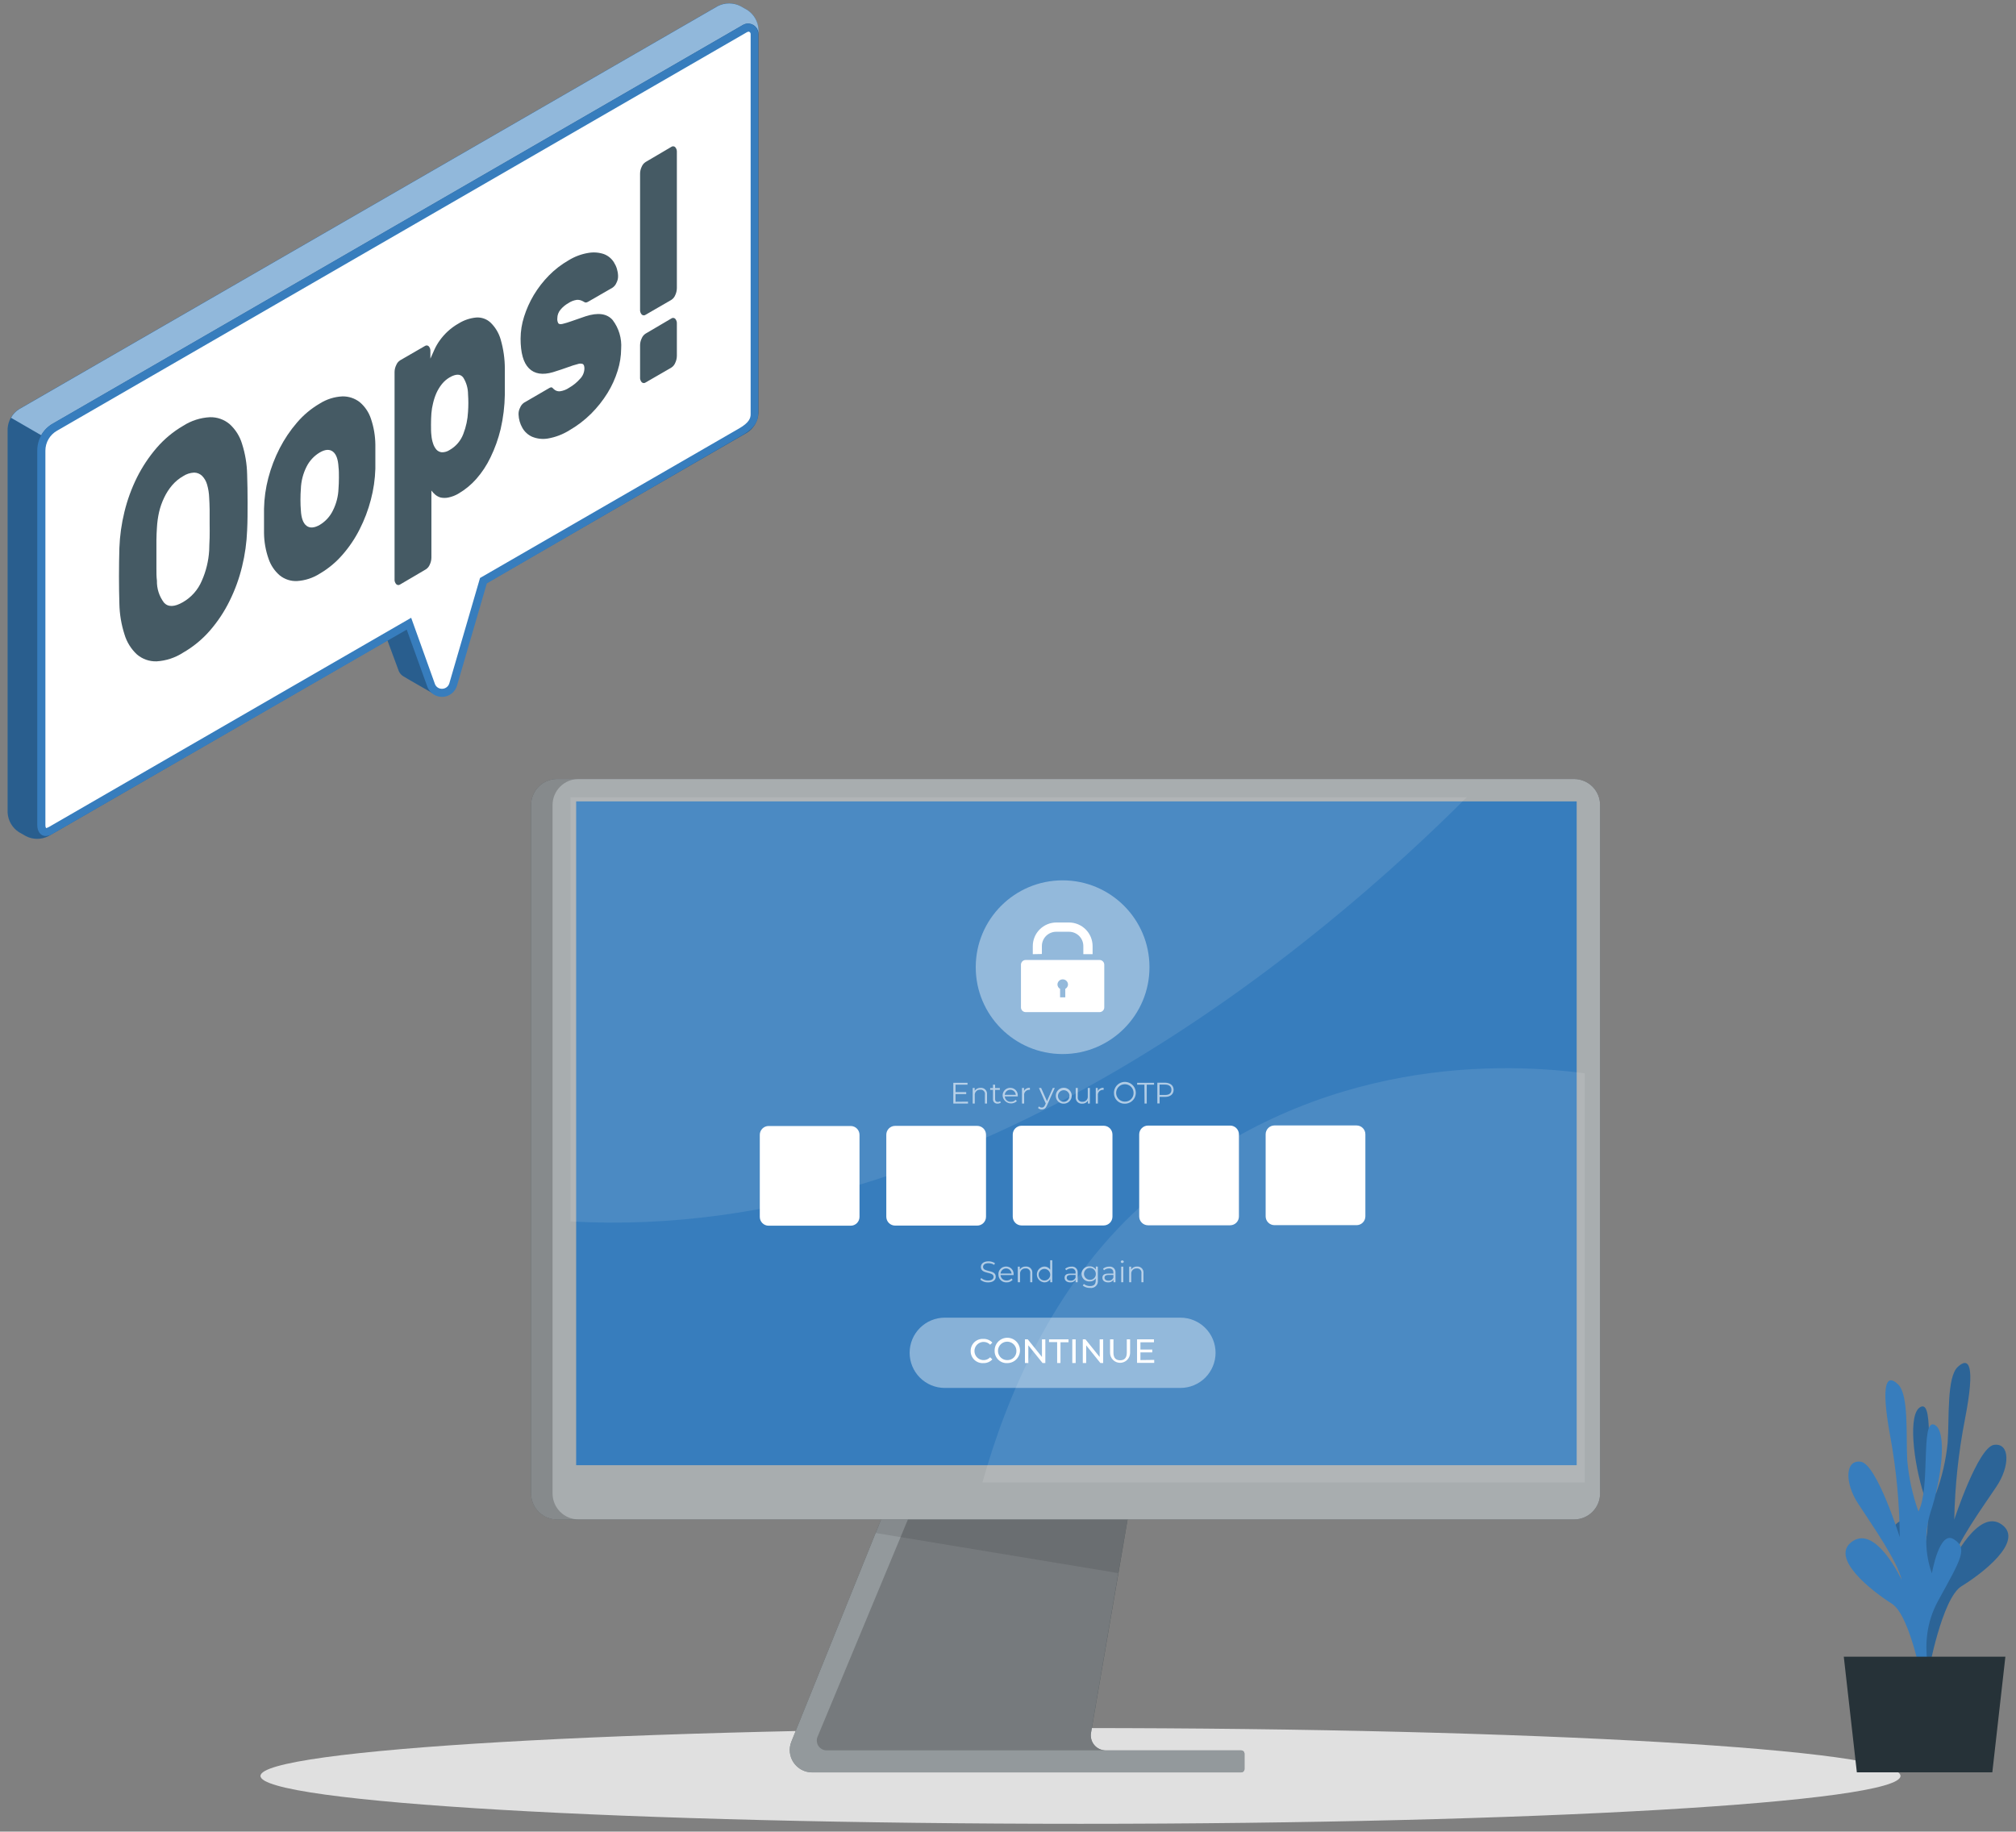 <svg width="186" height="169" viewBox="0 0 186 169" fill="none" xmlns="http://www.w3.org/2000/svg">
<rect x="0" y="0" width="186" height="169" fill="#808080" stroke="none"/>
<g id="enter-otp/rafiki">
<g id="Shadow">
<path id="path" d="M99.689 168.281C141.472 168.281 175.344 166.304 175.344 163.864C175.344 161.425 141.472 159.447 99.689 159.447C57.905 159.447 24.033 161.425 24.033 163.864C24.033 166.304 57.905 168.281 99.689 168.281Z" fill="#E0E0E0"/>
</g>
<g id="Plant">
<path id="Vector" d="M176.974 154.106C176.974 154.106 178.828 150.063 176.709 146.075C174.59 142.088 173.978 141.151 175.328 140.332C176.678 139.512 177.298 143.523 177.298 143.523C177.966 141.712 178.034 139.734 177.493 137.881C176.557 134.998 175.968 130.3 177.247 129.796C178.527 129.293 177.493 135.649 178.609 137.827C179.175 136.303 179.541 134.712 179.698 133.093C179.85 130.776 179.612 127.077 180.623 126.128C181.633 125.18 182.285 125.836 181.29 130.947C180.692 134.003 180.362 137.105 180.303 140.218C180.303 140.218 182.499 133.511 183.978 133.316C185.457 133.121 185.453 135.29 184.189 137.175C182.925 139.06 180.486 142.435 180.088 144.171C180.088 144.171 182.503 139.122 184.673 140.659C186.842 142.197 182.784 145.252 180.974 146.356C179.163 147.461 177.907 154.359 177.907 154.359L176.974 154.106Z" fill="#377DBD"/>
<path id="Vector_2" opacity="0.2" d="M176.974 154.106C176.974 154.106 178.828 150.063 176.709 146.075C174.59 142.088 173.978 141.151 175.328 140.332C176.678 139.512 177.298 143.523 177.298 143.523C177.966 141.712 178.034 139.734 177.493 137.881C176.557 134.998 175.968 130.3 177.247 129.796C178.527 129.293 177.493 135.649 178.609 137.827C179.175 136.303 179.541 134.712 179.698 133.093C179.85 130.776 179.612 127.077 180.623 126.128C181.633 125.18 182.285 125.836 181.29 130.947C180.692 134.003 180.362 137.105 180.303 140.218C180.303 140.218 182.499 133.511 183.978 133.316C185.457 133.121 185.453 135.29 184.189 137.175C182.925 139.06 180.486 142.435 180.088 144.171C180.088 144.171 182.503 139.122 184.673 140.659C186.842 142.197 182.784 145.252 180.974 146.356C179.163 147.461 177.907 154.359 177.907 154.359L176.974 154.106Z" fill="black"/>
<path id="Vector_3" d="M178.439 155.764C178.439 155.764 176.632 151.694 178.798 147.737C180.963 143.781 181.588 142.852 180.249 142.017C178.911 141.182 178.24 145.178 178.24 145.178C177.593 143.359 177.548 141.381 178.111 139.535C179.083 136.664 179.73 131.973 178.454 131.451C177.178 130.928 178.138 137.304 176.999 139.461C176.451 137.93 176.103 136.334 175.965 134.713C175.84 132.395 176.125 128.7 175.122 127.736C174.119 126.772 173.464 127.42 174.4 132.547C174.961 135.609 175.253 138.713 175.274 141.826C175.274 141.826 173.155 135.087 171.684 134.873C170.213 134.658 170.186 136.824 171.427 138.728C172.668 140.632 175.064 144.042 175.454 145.783C175.454 145.783 173.113 140.71 170.912 142.216C168.711 143.722 172.746 146.836 174.541 147.968C176.336 149.099 177.514 156.017 177.514 156.017L178.439 155.764Z" fill="#377DBD"/>
<path id="Vector_4" d="M170.111 152.861H185.021L183.815 163.533H171.317L170.111 152.861Z" fill="#263238"/>
</g>
<g id="Device">
<path id="Vector_5" d="M114.818 161.82V163.221C114.818 163.262 114.809 163.303 114.794 163.342C114.778 163.38 114.754 163.415 114.725 163.444C114.696 163.473 114.661 163.497 114.622 163.513C114.584 163.528 114.543 163.537 114.502 163.537H74.928C74.59 163.537 74.258 163.454 73.96 163.296C73.662 163.137 73.407 162.908 73.218 162.629C73.028 162.349 72.911 162.028 72.875 161.692C72.839 161.356 72.886 161.017 73.012 160.704L85.553 129.644L105.82 129.781L105.129 133.811L100.657 159.896C100.624 160.094 100.634 160.296 100.687 160.49C100.739 160.683 100.834 160.863 100.963 161.016C101.092 161.17 101.253 161.293 101.435 161.378C101.617 161.463 101.815 161.507 102.015 161.508H114.502C114.543 161.507 114.584 161.515 114.622 161.53C114.661 161.546 114.695 161.569 114.725 161.598C114.754 161.627 114.778 161.661 114.793 161.699C114.809 161.738 114.818 161.778 114.818 161.82Z" fill="#263238"/>
<path id="Vector_6" opacity="0.5" d="M114.818 161.82V163.221C114.818 163.262 114.809 163.303 114.794 163.342C114.778 163.38 114.754 163.415 114.725 163.444C114.696 163.473 114.661 163.497 114.622 163.513C114.584 163.528 114.543 163.537 114.502 163.537H74.928C74.59 163.537 74.258 163.454 73.96 163.296C73.662 163.137 73.407 162.908 73.218 162.629C73.028 162.349 72.911 162.028 72.875 161.692C72.839 161.356 72.886 161.017 73.012 160.704L80.788 141.448L85.553 129.644L105.82 129.781L105.129 133.811L103.178 145.154L100.653 159.896C100.62 160.094 100.63 160.296 100.683 160.49C100.736 160.683 100.83 160.863 100.959 161.016C101.088 161.17 101.249 161.293 101.431 161.378C101.613 161.463 101.811 161.507 102.011 161.508H114.498C114.539 161.507 114.581 161.514 114.619 161.529C114.658 161.544 114.694 161.567 114.723 161.596C114.753 161.625 114.777 161.66 114.793 161.698C114.809 161.737 114.818 161.778 114.818 161.82Z" fill="white"/>
<path id="Vector_7" opacity="0.2" d="M102.015 161.503H76.262C76.114 161.503 75.968 161.466 75.837 161.396C75.706 161.326 75.595 161.225 75.512 161.101C75.43 160.978 75.379 160.836 75.364 160.689C75.349 160.541 75.371 160.392 75.427 160.255L86.423 133.807H105.125L100.653 159.892C100.62 160.09 100.63 160.293 100.683 160.487C100.736 160.68 100.831 160.86 100.96 161.014C101.09 161.167 101.251 161.29 101.434 161.375C101.616 161.46 101.814 161.503 102.015 161.503Z" fill="black"/>
<path id="Vector_8" opacity="0.1" d="M105.818 129.777L105.128 133.807L103.181 145.151L80.787 141.448L85.551 129.64L105.818 129.777Z" fill="black"/>
<path id="Vector_9" d="M145.225 71.879H51.402C51.087 71.879 50.775 71.941 50.483 72.062C50.192 72.182 49.928 72.359 49.705 72.582C49.482 72.805 49.305 73.069 49.185 73.36C49.064 73.651 49.002 73.963 49.002 74.279V137.799C49.002 138.435 49.255 139.046 49.705 139.496C50.155 139.946 50.765 140.199 51.402 140.199H145.225C145.862 140.199 146.472 139.946 146.923 139.496C147.374 139.046 147.627 138.436 147.628 137.799V74.279C147.627 73.642 147.374 73.031 146.923 72.582C146.472 72.132 145.862 71.879 145.225 71.879Z" fill="#263238"/>
<path id="Vector_10" opacity="0.6" d="M145.225 71.879H51.402C51.087 71.879 50.775 71.941 50.483 72.062C50.192 72.182 49.928 72.359 49.705 72.582C49.482 72.805 49.305 73.069 49.185 73.36C49.064 73.651 49.002 73.963 49.002 74.279V137.799C49.002 138.435 49.255 139.046 49.705 139.496C50.155 139.946 50.765 140.199 51.402 140.199H145.225C145.862 140.199 146.472 139.946 146.923 139.496C147.374 139.046 147.627 138.436 147.628 137.799V74.279C147.627 73.642 147.374 73.031 146.923 72.582C146.472 72.132 145.862 71.879 145.225 71.879Z" fill="white"/>
<path id="Vector_11" opacity="0.2" d="M53.392 140.195H51.402C50.766 140.195 50.156 139.943 49.706 139.493C49.256 139.044 49.003 138.435 49.002 137.799V74.283C49.001 73.967 49.063 73.655 49.184 73.363C49.304 73.071 49.481 72.806 49.703 72.583C49.926 72.36 50.191 72.183 50.482 72.062C50.774 71.941 51.086 71.879 51.402 71.879H53.392C53.075 71.877 52.762 71.939 52.469 72.059C52.176 72.179 51.91 72.356 51.686 72.579C51.462 72.802 51.284 73.068 51.163 73.36C51.042 73.653 50.98 73.966 50.98 74.283V137.799C50.98 138.115 51.043 138.428 51.164 138.719C51.285 139.011 51.463 139.276 51.688 139.499C51.912 139.721 52.178 139.898 52.47 140.017C52.763 140.136 53.076 140.197 53.392 140.195Z" fill="black"/>
<path id="Vector_12" d="M145.467 73.943H53.158V135.192H145.467V73.943Z" fill="#377DBD"/>
<path id="Vector_13" opacity="0.4" d="M98.038 97.257C102.464 97.257 106.053 93.669 106.053 89.243C106.053 84.816 102.464 81.228 98.038 81.228C93.612 81.228 90.023 84.816 90.023 89.243C90.023 93.669 93.612 97.257 98.038 97.257Z" fill="white"/>
<path id="Vector_14" d="M96.126 88.025V87.292C96.126 86.942 96.265 86.606 96.512 86.359C96.76 86.112 97.095 85.973 97.445 85.973H98.615C98.79 85.971 98.963 86.003 99.125 86.069C99.287 86.134 99.434 86.231 99.558 86.353C99.682 86.476 99.781 86.622 99.848 86.783C99.915 86.944 99.95 87.117 99.95 87.292V88.041H100.805V87.292C100.803 86.716 100.574 86.163 100.167 85.756C99.759 85.349 99.207 85.119 98.631 85.118H97.46C96.884 85.119 96.332 85.349 95.925 85.756C95.517 86.163 95.288 86.716 95.287 87.292V88.041L96.126 88.025Z" fill="white"/>
<path id="Vector_15" d="M94.195 89.013V92.95C94.195 93.007 94.207 93.064 94.229 93.117C94.251 93.17 94.283 93.218 94.323 93.259C94.364 93.299 94.412 93.332 94.465 93.354C94.518 93.376 94.575 93.387 94.632 93.387H101.445C101.503 93.387 101.559 93.376 101.612 93.354C101.665 93.332 101.714 93.299 101.754 93.259C101.795 93.218 101.827 93.17 101.849 93.117C101.871 93.064 101.882 93.007 101.882 92.95V89.013C101.882 88.897 101.836 88.786 101.754 88.704C101.672 88.622 101.561 88.576 101.445 88.576H94.632C94.575 88.576 94.518 88.587 94.465 88.609C94.412 88.631 94.364 88.663 94.323 88.704C94.283 88.744 94.251 88.792 94.229 88.846C94.207 88.898 94.195 88.955 94.195 89.013ZM98.285 91.241V92.021H97.805V91.241C97.734 91.202 97.675 91.145 97.633 91.077C97.591 91.009 97.567 90.931 97.563 90.85C97.563 90.721 97.614 90.597 97.706 90.506C97.797 90.414 97.921 90.363 98.05 90.363C98.18 90.363 98.304 90.414 98.395 90.506C98.487 90.597 98.538 90.721 98.538 90.85C98.533 90.932 98.507 91.011 98.463 91.079C98.418 91.147 98.357 91.203 98.285 91.241Z" fill="white"/>
<path id="Vector_16" d="M78.485 103.895H70.915C70.465 103.895 70.1 104.26 70.1 104.71V112.28C70.1 112.73 70.465 113.095 70.915 113.095H78.485C78.935 113.095 79.3 112.73 79.3 112.28V104.71C79.3 104.26 78.935 103.895 78.485 103.895Z" fill="white"/>
<path id="Vector_17" d="M90.157 103.883H82.587C82.137 103.883 81.772 104.248 81.772 104.698V112.268C81.772 112.719 82.137 113.084 82.587 113.084H90.157C90.607 113.084 90.972 112.719 90.972 112.268V104.698C90.972 104.248 90.607 103.883 90.157 103.883Z" fill="white"/>
<path id="Vector_18" d="M101.823 103.871H94.253C93.803 103.871 93.438 104.236 93.438 104.687V112.256C93.438 112.707 93.803 113.072 94.253 113.072H101.823C102.273 113.072 102.638 112.707 102.638 112.256V104.687C102.638 104.236 102.273 103.871 101.823 103.871Z" fill="white"/>
<path id="Vector_19" d="M113.491 103.855H105.921C105.471 103.855 105.105 104.221 105.105 104.671V112.241C105.105 112.691 105.471 113.056 105.921 113.056H113.491C113.941 113.056 114.306 112.691 114.306 112.241V104.671C114.306 104.221 113.941 103.855 113.491 103.855Z" fill="white"/>
<path id="Vector_20" d="M125.157 103.844H117.587C117.137 103.844 116.771 104.209 116.771 104.659V112.229C116.771 112.68 117.137 113.045 117.587 113.045H125.157C125.607 113.045 125.972 112.68 125.972 112.229V104.659C125.972 104.209 125.607 103.844 125.157 103.844Z" fill="white"/>
<g id="Group" opacity="0.6">
<path id="Vector_21" d="M89.309 101.647V101.823H87.955V99.907H89.266V100.082H88.158V100.765H89.145V100.949H88.158V101.659L89.309 101.647Z" fill="white"/>
<path id="Vector_22" d="M91.065 100.988V101.823H90.87V101.007C90.882 100.947 90.879 100.884 90.861 100.825C90.844 100.766 90.813 100.711 90.771 100.666C90.729 100.621 90.676 100.587 90.618 100.566C90.56 100.546 90.498 100.539 90.437 100.547C90.368 100.542 90.299 100.552 90.235 100.577C90.17 100.601 90.112 100.639 90.064 100.689C90.016 100.738 89.98 100.798 89.957 100.863C89.934 100.928 89.926 100.997 89.933 101.066V101.823H89.742V100.383H89.926V100.648C89.984 100.558 90.066 100.486 90.162 100.438C90.258 100.39 90.365 100.368 90.472 100.375C90.553 100.368 90.635 100.379 90.712 100.408C90.788 100.437 90.857 100.482 90.914 100.541C90.971 100.599 91.014 100.67 91.04 100.747C91.066 100.824 91.075 100.907 91.065 100.988Z" fill="white"/>
<path id="Vector_23" d="M92.341 101.729C92.255 101.798 92.147 101.834 92.036 101.83C91.98 101.835 91.924 101.827 91.871 101.808C91.818 101.789 91.769 101.758 91.73 101.718C91.689 101.679 91.659 101.631 91.639 101.578C91.619 101.525 91.611 101.469 91.615 101.413V100.558H91.357V100.394H91.615V100.082H91.81V100.394H92.247V100.558H91.81V101.417C91.81 101.588 91.896 101.678 92.056 101.678C92.133 101.68 92.209 101.656 92.27 101.608L92.341 101.729Z" fill="white"/>
<path id="Vector_24" d="M93.902 101.163H92.7C92.709 101.304 92.774 101.436 92.88 101.529C92.986 101.623 93.125 101.671 93.266 101.662C93.349 101.665 93.431 101.65 93.507 101.617C93.583 101.585 93.651 101.536 93.707 101.475L93.816 101.6C93.71 101.7 93.577 101.768 93.434 101.796C93.291 101.825 93.143 101.813 93.006 101.761C92.87 101.709 92.75 101.62 92.662 101.504C92.573 101.388 92.519 101.25 92.505 101.104C92.5 101.009 92.514 100.914 92.547 100.825C92.58 100.736 92.631 100.655 92.697 100.586C92.763 100.518 92.842 100.464 92.93 100.427C93.018 100.391 93.112 100.373 93.207 100.375C93.302 100.373 93.396 100.391 93.484 100.427C93.571 100.464 93.65 100.518 93.715 100.587C93.781 100.655 93.831 100.737 93.863 100.826C93.895 100.915 93.908 101.01 93.902 101.104C93.902 101.104 93.902 101.139 93.902 101.163ZM92.7 101.018H93.719C93.707 100.891 93.649 100.773 93.555 100.686C93.46 100.6 93.337 100.552 93.209 100.552C93.082 100.552 92.958 100.6 92.864 100.686C92.77 100.773 92.711 100.891 92.7 101.018Z" fill="white"/>
<path id="Vector_25" d="M95.021 100.375V100.558H94.974C94.905 100.555 94.837 100.566 94.773 100.592C94.71 100.618 94.653 100.658 94.606 100.709C94.56 100.76 94.526 100.82 94.505 100.886C94.485 100.952 94.48 101.021 94.49 101.089V101.822H94.291V100.383H94.478V100.664C94.528 100.566 94.607 100.486 94.704 100.434C94.801 100.383 94.912 100.362 95.021 100.375Z" fill="white"/>
<path id="Vector_26" d="M97.317 100.383L96.599 101.994C96.478 102.275 96.326 102.365 96.119 102.365C96.055 102.367 95.991 102.357 95.932 102.334C95.872 102.311 95.817 102.277 95.772 102.232L95.861 102.088C95.894 102.124 95.935 102.152 95.98 102.171C96.025 102.19 96.074 102.199 96.123 102.197C96.251 102.197 96.337 102.139 96.419 101.959L96.482 101.819L95.853 100.383H96.056L96.595 101.604L97.137 100.383H97.317Z" fill="white"/>
<path id="Vector_27" d="M97.412 101.105C97.412 100.959 97.454 100.817 97.534 100.696C97.614 100.575 97.729 100.48 97.863 100.424C97.997 100.368 98.144 100.353 98.287 100.381C98.429 100.409 98.56 100.478 98.663 100.581C98.766 100.683 98.837 100.814 98.865 100.956C98.894 101.099 98.88 101.246 98.824 101.381C98.769 101.515 98.675 101.63 98.554 101.71C98.433 101.791 98.291 101.834 98.146 101.834C98.049 101.838 97.952 101.822 97.862 101.787C97.771 101.751 97.689 101.698 97.62 101.629C97.552 101.561 97.498 101.479 97.462 101.389C97.426 101.298 97.409 101.202 97.412 101.105ZM98.677 101.105C98.672 101 98.637 100.899 98.575 100.814C98.514 100.729 98.428 100.664 98.33 100.627C98.232 100.591 98.125 100.584 98.023 100.607C97.921 100.631 97.828 100.684 97.755 100.76C97.683 100.836 97.635 100.931 97.616 101.035C97.598 101.138 97.61 101.244 97.652 101.34C97.694 101.437 97.763 101.519 97.851 101.576C97.939 101.633 98.041 101.663 98.146 101.663C98.218 101.662 98.288 101.647 98.353 101.619C98.419 101.59 98.478 101.548 98.526 101.496C98.575 101.444 98.612 101.382 98.636 101.315C98.66 101.247 98.67 101.176 98.665 101.105H98.677Z" fill="white"/>
<path id="Vector_28" d="M100.555 100.383V101.823H100.372V101.557C100.318 101.646 100.242 101.719 100.15 101.767C100.059 101.816 99.956 101.839 99.853 101.834C99.77 101.843 99.687 101.832 99.609 101.804C99.531 101.776 99.461 101.73 99.403 101.671C99.345 101.612 99.301 101.54 99.274 101.462C99.247 101.384 99.238 101.3 99.248 101.218V100.383H99.439V101.198C99.428 101.259 99.43 101.321 99.448 101.381C99.465 101.44 99.496 101.494 99.538 101.539C99.581 101.584 99.633 101.618 99.691 101.639C99.749 101.66 99.811 101.667 99.872 101.659C99.94 101.663 100.008 101.652 100.071 101.627C100.134 101.601 100.191 101.563 100.237 101.513C100.284 101.464 100.319 101.405 100.34 101.34C100.361 101.276 100.368 101.207 100.36 101.14V100.383H100.555Z" fill="white"/>
<path id="Vector_29" d="M101.823 100.375V100.558H101.777C101.708 100.555 101.639 100.566 101.576 100.592C101.512 100.619 101.455 100.658 101.409 100.709C101.363 100.76 101.328 100.82 101.308 100.886C101.288 100.952 101.283 101.021 101.293 101.089V101.823H101.098V100.383H101.285V100.664C101.335 100.567 101.413 100.487 101.509 100.436C101.605 100.384 101.715 100.363 101.823 100.375Z" fill="white"/>
<path id="Vector_30" d="M102.778 100.867C102.771 100.666 102.824 100.468 102.93 100.298C103.037 100.128 103.191 99.993 103.374 99.912C103.558 99.83 103.761 99.805 103.959 99.84C104.156 99.875 104.339 99.968 104.483 100.107C104.627 100.246 104.727 100.426 104.769 100.622C104.81 100.818 104.793 101.022 104.718 101.208C104.643 101.394 104.514 101.553 104.347 101.666C104.181 101.778 103.985 101.838 103.785 101.838C103.654 101.843 103.524 101.822 103.401 101.776C103.279 101.729 103.168 101.658 103.074 101.568C102.98 101.477 102.905 101.368 102.854 101.247C102.803 101.127 102.777 100.997 102.778 100.867ZM104.585 100.867C104.589 100.706 104.545 100.547 104.459 100.411C104.372 100.276 104.247 100.169 104.099 100.105C103.952 100.042 103.788 100.024 103.63 100.054C103.472 100.084 103.327 100.161 103.213 100.275C103.099 100.389 103.022 100.534 102.992 100.692C102.961 100.85 102.979 101.014 103.043 101.162C103.107 101.309 103.213 101.435 103.349 101.521C103.485 101.608 103.643 101.652 103.804 101.647C104.011 101.647 104.21 101.565 104.356 101.418C104.502 101.272 104.585 101.074 104.585 100.867Z" fill="white"/>
<path id="Vector_31" d="M105.585 100.082H104.914V99.907H106.475V100.082H105.8V101.823H105.597L105.585 100.082Z" fill="white"/>
<path id="Vector_32" d="M108.28 100.558C108.28 100.949 107.983 101.21 107.499 101.21H106.988V101.815H106.777V99.899H107.491C107.983 99.907 108.28 100.168 108.28 100.558ZM108.077 100.558C108.077 100.25 107.874 100.075 107.491 100.075H106.984V101.031H107.491C107.874 101.038 108.077 100.867 108.077 100.558Z" fill="white"/>
</g>
<g id="Group_2" opacity="0.6">
<path id="Vector_33" d="M90.449 118.075L90.527 117.923C90.702 118.075 90.927 118.157 91.159 118.153C91.514 118.153 91.671 118.005 91.671 117.813C91.671 117.291 90.5 117.611 90.5 116.904C90.5 116.623 90.719 116.381 91.202 116.381C91.412 116.379 91.618 116.437 91.795 116.549L91.729 116.709C91.572 116.609 91.389 116.555 91.202 116.553C90.855 116.553 90.699 116.709 90.699 116.9C90.699 117.423 91.87 117.107 91.87 117.802C91.87 118.087 91.647 118.325 91.159 118.325C90.9 118.334 90.646 118.245 90.449 118.075Z" fill="white"/>
<path id="Vector_34" d="M93.513 117.649H92.311C92.32 117.79 92.385 117.922 92.491 118.016C92.597 118.109 92.736 118.157 92.877 118.149C92.96 118.151 93.042 118.136 93.118 118.104C93.194 118.071 93.262 118.023 93.318 117.961L93.427 118.086C93.359 118.165 93.273 118.227 93.177 118.268C93.081 118.309 92.977 118.329 92.873 118.324C92.774 118.33 92.675 118.316 92.582 118.281C92.489 118.247 92.404 118.193 92.333 118.124C92.262 118.055 92.206 117.972 92.168 117.88C92.131 117.788 92.113 117.69 92.116 117.591C92.111 117.496 92.126 117.401 92.159 117.312C92.192 117.223 92.244 117.142 92.309 117.074C92.375 117.006 92.454 116.951 92.542 116.915C92.629 116.878 92.724 116.86 92.819 116.861C92.913 116.859 93.008 116.876 93.096 116.912C93.184 116.949 93.263 117.003 93.329 117.072C93.395 117.14 93.445 117.222 93.478 117.311C93.51 117.401 93.523 117.496 93.517 117.591C93.517 117.591 93.513 117.63 93.513 117.649ZM92.311 117.505H93.33C93.319 117.378 93.26 117.259 93.166 117.173C93.072 117.086 92.948 117.038 92.82 117.038C92.693 117.038 92.569 117.086 92.475 117.173C92.381 117.259 92.322 117.378 92.311 117.505Z" fill="white"/>
<path id="Vector_35" d="M95.241 117.474V118.309H95.049V117.493C95.06 117.433 95.057 117.371 95.04 117.312C95.022 117.253 94.991 117.2 94.949 117.155C94.906 117.111 94.854 117.077 94.797 117.056C94.739 117.036 94.677 117.029 94.616 117.037C94.548 117.032 94.479 117.042 94.414 117.066C94.35 117.091 94.292 117.129 94.244 117.179C94.196 117.228 94.159 117.288 94.137 117.353C94.114 117.418 94.106 117.487 94.113 117.556V118.309H93.902V116.873H94.09V117.138C94.148 117.047 94.229 116.974 94.325 116.925C94.421 116.877 94.528 116.854 94.636 116.861C94.718 116.852 94.801 116.862 94.879 116.89C94.957 116.918 95.028 116.963 95.086 117.022C95.144 117.08 95.188 117.152 95.215 117.23C95.242 117.308 95.251 117.392 95.241 117.474Z" fill="white"/>
<path id="Vector_36" d="M97.085 116.28V118.309H96.898V118.024C96.841 118.119 96.76 118.197 96.662 118.25C96.565 118.303 96.455 118.328 96.344 118.324C96.159 118.311 95.987 118.228 95.86 118.092C95.734 117.957 95.664 117.778 95.664 117.593C95.664 117.407 95.734 117.229 95.86 117.093C95.987 116.958 96.159 116.875 96.344 116.861C96.452 116.857 96.559 116.882 96.655 116.932C96.751 116.981 96.832 117.055 96.89 117.146V116.28H97.085ZM96.894 117.591C96.89 117.486 96.855 117.385 96.793 117.301C96.732 117.216 96.647 117.151 96.549 117.114C96.451 117.077 96.344 117.07 96.242 117.093C96.14 117.116 96.047 117.169 95.974 117.244C95.902 117.32 95.853 117.415 95.834 117.518C95.816 117.621 95.828 117.728 95.868 117.824C95.91 117.92 95.978 118.002 96.065 118.06C96.153 118.118 96.255 118.149 96.36 118.149C96.432 118.15 96.504 118.136 96.571 118.108C96.638 118.08 96.699 118.039 96.749 117.987C96.799 117.934 96.838 117.872 96.863 117.804C96.888 117.736 96.899 117.663 96.894 117.591Z" fill="white"/>
<path id="Vector_37" d="M99.428 117.419V118.309H99.241V118.086C99.187 118.166 99.112 118.23 99.025 118.272C98.938 118.314 98.842 118.332 98.746 118.324C98.422 118.324 98.223 118.153 98.223 117.903C98.223 117.653 98.363 117.513 98.777 117.513H99.233V117.427C99.239 117.374 99.233 117.321 99.215 117.271C99.197 117.221 99.169 117.176 99.131 117.139C99.094 117.101 99.049 117.073 98.999 117.055C98.949 117.037 98.896 117.031 98.843 117.037C98.668 117.034 98.497 117.095 98.363 117.208L98.277 117.064C98.442 116.932 98.648 116.863 98.859 116.869C98.934 116.86 99.01 116.868 99.082 116.892C99.154 116.916 99.219 116.956 99.274 117.009C99.329 117.061 99.371 117.126 99.397 117.196C99.424 117.267 99.435 117.343 99.428 117.419ZM99.233 117.876V117.641H98.781C98.504 117.641 98.414 117.751 98.414 117.899C98.414 118.047 98.546 118.168 98.777 118.168C98.874 118.175 98.971 118.15 99.053 118.097C99.135 118.044 99.198 117.967 99.233 117.876Z" fill="white"/>
<path id="Vector_38" d="M101.289 116.873V118.118C101.304 118.216 101.296 118.316 101.266 118.41C101.235 118.504 101.182 118.589 101.112 118.659C101.042 118.729 100.957 118.782 100.863 118.812C100.769 118.843 100.669 118.851 100.571 118.836C100.328 118.845 100.09 118.768 99.9 118.617L99.997 118.469C100.157 118.598 100.357 118.667 100.563 118.664C100.93 118.664 101.094 118.5 101.094 118.145V117.962C101.032 118.052 100.948 118.124 100.851 118.173C100.753 118.221 100.645 118.244 100.536 118.239C100.44 118.246 100.344 118.233 100.253 118.201C100.162 118.17 100.079 118.12 100.009 118.054C99.938 117.989 99.882 117.91 99.843 117.822C99.805 117.733 99.785 117.638 99.785 117.542C99.785 117.446 99.805 117.351 99.843 117.263C99.882 117.175 99.938 117.096 100.009 117.03C100.079 116.965 100.162 116.915 100.253 116.883C100.344 116.851 100.44 116.839 100.536 116.846C100.647 116.84 100.757 116.864 100.856 116.914C100.955 116.964 101.04 117.038 101.102 117.131V116.857L101.289 116.873ZM101.102 117.556C101.105 117.447 101.077 117.34 101.019 117.247C100.962 117.155 100.878 117.082 100.778 117.037C100.679 116.993 100.568 116.979 100.461 116.998C100.354 117.017 100.255 117.068 100.176 117.143C100.098 117.219 100.044 117.316 100.021 117.422C99.999 117.529 100.008 117.64 100.049 117.741C100.09 117.842 100.16 117.928 100.25 117.989C100.34 118.05 100.446 118.083 100.555 118.083C100.627 118.087 100.698 118.076 100.765 118.052C100.832 118.027 100.893 117.989 100.944 117.939C100.996 117.89 101.036 117.83 101.063 117.764C101.09 117.698 101.103 117.627 101.102 117.556Z" fill="white"/>
<path id="Vector_39" d="M102.917 117.419V118.309H102.733V118.086C102.679 118.166 102.604 118.23 102.517 118.272C102.43 118.313 102.334 118.332 102.238 118.324C101.91 118.324 101.711 118.153 101.711 117.903C101.711 117.653 101.855 117.513 102.269 117.513H102.722V117.427C102.722 117.181 102.585 117.037 102.331 117.037C102.157 117.035 101.988 117.096 101.855 117.208L101.766 117.064C101.932 116.932 102.139 116.863 102.351 116.869C102.426 116.861 102.502 116.869 102.573 116.893C102.644 116.918 102.71 116.958 102.764 117.01C102.818 117.063 102.859 117.127 102.886 117.198C102.912 117.268 102.923 117.344 102.917 117.419ZM102.722 117.876V117.641H102.273C101.992 117.641 101.902 117.751 101.902 117.899C101.902 118.047 102.039 118.168 102.269 118.168C102.366 118.175 102.462 118.15 102.544 118.097C102.626 118.045 102.688 117.967 102.722 117.876Z" fill="white"/>
<path id="Vector_40" d="M103.4 116.416C103.406 116.382 103.423 116.352 103.449 116.33C103.476 116.308 103.509 116.295 103.543 116.295C103.577 116.295 103.61 116.308 103.636 116.33C103.662 116.352 103.68 116.382 103.685 116.416C103.68 116.45 103.662 116.481 103.636 116.503C103.61 116.525 103.577 116.537 103.543 116.537C103.509 116.537 103.476 116.525 103.449 116.503C103.423 116.481 103.406 116.45 103.4 116.416ZM103.443 116.873H103.638V118.309H103.443V116.873Z" fill="white"/>
<path id="Vector_41" d="M105.499 117.474V118.309H105.307V117.493C105.318 117.433 105.315 117.371 105.297 117.312C105.28 117.253 105.249 117.2 105.206 117.155C105.164 117.111 105.112 117.077 105.055 117.056C104.997 117.036 104.935 117.029 104.874 117.037C104.806 117.032 104.737 117.042 104.672 117.066C104.608 117.091 104.55 117.129 104.502 117.179C104.454 117.228 104.417 117.288 104.395 117.353C104.372 117.418 104.364 117.487 104.371 117.556V118.309H104.18V116.873H104.363V117.138C104.421 117.047 104.503 116.974 104.599 116.925C104.695 116.877 104.802 116.854 104.909 116.861C104.99 116.855 105.072 116.866 105.148 116.895C105.224 116.924 105.292 116.97 105.349 117.028C105.405 117.087 105.448 117.157 105.474 117.234C105.499 117.311 105.508 117.393 105.499 117.474Z" fill="white"/>
</g>
<path id="Vector_42" opacity="0.4" d="M108.908 128.064H87.162C86.303 128.063 85.479 127.721 84.872 127.113C84.265 126.505 83.924 125.68 83.924 124.821C83.924 123.962 84.265 123.138 84.872 122.53C85.479 121.922 86.303 121.58 87.162 121.579H108.908C109.768 121.579 110.593 121.92 111.201 122.528C111.809 123.136 112.151 123.961 112.151 124.821C112.151 125.681 111.809 126.506 111.201 127.114C110.593 127.722 109.768 128.064 108.908 128.064Z" fill="white"/>
<path id="Vector_43" d="M89.555 124.657C89.553 124.505 89.582 124.355 89.641 124.215C89.7 124.075 89.787 123.948 89.897 123.843C90.007 123.738 90.137 123.657 90.279 123.604C90.422 123.552 90.574 123.529 90.725 123.537C90.88 123.532 91.035 123.56 91.178 123.619C91.322 123.678 91.451 123.767 91.556 123.881L91.354 124.076C91.275 123.991 91.18 123.925 91.073 123.88C90.967 123.836 90.852 123.815 90.737 123.818C90.599 123.82 90.463 123.855 90.341 123.922C90.22 123.989 90.117 124.085 90.041 124.201C89.966 124.317 89.92 124.45 89.909 124.588C89.898 124.726 89.921 124.865 89.976 124.992C90.031 125.119 90.117 125.23 90.226 125.316C90.335 125.402 90.463 125.459 90.6 125.483C90.736 125.507 90.876 125.497 91.008 125.454C91.139 125.411 91.258 125.335 91.354 125.235L91.556 125.43C91.45 125.543 91.32 125.633 91.176 125.692C91.032 125.751 90.877 125.779 90.722 125.773C90.57 125.782 90.419 125.759 90.277 125.707C90.135 125.654 90.005 125.573 89.896 125.469C89.786 125.364 89.7 125.238 89.641 125.098C89.582 124.959 89.553 124.809 89.555 124.657Z" fill="white"/>
<path id="Vector_44" d="M91.767 124.657C91.756 124.424 91.815 124.192 91.937 123.993C92.059 123.793 92.238 123.635 92.45 123.538C92.663 123.441 92.9 123.41 93.13 123.448C93.361 123.487 93.575 123.594 93.744 123.755C93.913 123.917 94.03 124.125 94.08 124.354C94.13 124.582 94.11 124.82 94.023 125.037C93.936 125.254 93.787 125.44 93.593 125.572C93.4 125.703 93.171 125.773 92.938 125.773C92.786 125.781 92.635 125.758 92.493 125.706C92.351 125.653 92.221 125.572 92.112 125.468C92.002 125.363 91.915 125.237 91.856 125.098C91.796 124.959 91.766 124.809 91.767 124.657ZM93.776 124.657C93.779 124.488 93.731 124.323 93.638 124.181C93.546 124.04 93.414 123.929 93.259 123.863C93.103 123.797 92.932 123.778 92.766 123.81C92.6 123.842 92.447 123.923 92.327 124.041C92.207 124.16 92.125 124.312 92.092 124.478C92.059 124.643 92.075 124.815 92.14 124.971C92.205 125.127 92.314 125.26 92.455 125.354C92.596 125.447 92.761 125.497 92.93 125.496C93.041 125.5 93.152 125.481 93.256 125.44C93.36 125.399 93.455 125.338 93.534 125.259C93.613 125.181 93.676 125.087 93.717 124.983C93.759 124.88 93.779 124.769 93.776 124.657Z" fill="white"/>
<path id="Vector_45" d="M96.445 123.58V125.765H96.188L94.877 124.134V125.765H94.564V123.58H94.822L96.133 125.207V123.58H96.445Z" fill="white"/>
<path id="Vector_46" d="M97.534 123.834H96.785V123.58H98.584V123.849H97.843V125.765H97.534V123.834Z" fill="white"/>
<path id="Vector_47" d="M98.932 123.58H99.244V125.765H98.932V123.58Z" fill="white"/>
<path id="Vector_48" d="M101.781 123.58V125.765H101.524L100.213 124.134V125.765H99.9V123.58H100.146L101.457 125.207V123.58H101.781Z" fill="white"/>
<path id="Vector_49" d="M102.416 124.805V123.58H102.728V124.809C102.728 125.293 102.951 125.512 103.345 125.512C103.739 125.512 103.961 125.293 103.961 124.809V123.58H104.266V124.821C104.266 125.066 104.168 125.301 103.995 125.475C103.821 125.648 103.586 125.746 103.341 125.746C103.096 125.746 102.86 125.648 102.687 125.475C102.513 125.301 102.416 125.066 102.416 124.821V124.805Z" fill="white"/>
<path id="Vector_50" d="M106.49 125.476V125.75H104.906V123.58H106.467V123.849H105.218V124.52H106.311V124.786H105.218V125.492L106.49 125.476Z" fill="white"/>
<path id="Vector_51" opacity="0.1" d="M135.328 73.56C122.564 86.347 89.784 114.808 52.641 112.701V73.56H135.328Z" fill="white"/>
<path id="Vector_52" opacity="0.1" d="M146.213 99.032V136.784H90.641C92.771 129.16 97.032 118.718 105.296 111.257C120.163 97.834 137.418 97.873 146.213 99.032Z" fill="white"/>
</g>
<g id="speech-bubble">
<g id="speech-bubble_2">
<g id="speech-bubble_3">
<path id="Vector_53" d="M42.048 50.778C42.454 48.885 34.728 53.347 34.322 55.24L36.803 61.94C36.893 62.134 37.039 62.296 37.222 62.406C37.768 62.742 39.782 63.88 39.955 63.987C40.094 64.072 40.252 64.125 40.415 64.141C40.578 64.157 40.742 64.135 40.896 64.078C41.05 64.021 41.188 63.93 41.301 63.812C41.414 63.693 41.499 63.551 41.549 63.395L44.776 52.33C44.981 51.421 42.048 50.778 42.048 50.778Z" fill="#377DBD"/>
<path id="Vector_54" opacity="0.25" d="M42.048 50.778C42.454 48.885 34.728 53.347 34.322 55.24L36.803 61.94C36.893 62.134 37.039 62.296 37.222 62.406C37.768 62.742 39.782 63.88 39.955 63.987C40.094 64.072 40.252 64.125 40.415 64.141C40.578 64.157 40.742 64.135 40.896 64.078C41.05 64.021 41.188 63.93 41.301 63.812C41.414 63.693 41.499 63.551 41.549 63.395L44.776 52.33C44.981 51.421 42.048 50.778 42.048 50.778Z" fill="black"/>
<path id="Vector_55" d="M66.215 0.561L1.745 37.755C1.442 37.951 1.191 38.216 1.01 38.528C0.829 38.84 0.725 39.19 0.705 39.55V74.986C0.725 75.346 0.829 75.696 1.01 76.008C1.191 76.32 1.442 76.585 1.745 76.781L2.393 77.149C2.714 77.313 3.07 77.398 3.43 77.398C3.791 77.398 4.146 77.313 4.468 77.149L68.943 39.914C69.245 39.716 69.496 39.45 69.676 39.138C69.855 38.825 69.959 38.474 69.978 38.114V2.72C69.959 2.36 69.855 2.01 69.675 1.698C69.496 1.386 69.245 1.121 68.943 0.925L68.295 0.556C67.972 0.394 67.616 0.31 67.254 0.311C66.893 0.311 66.537 0.397 66.215 0.561Z" fill="#377DBD"/>
<path id="Vector_56" opacity="0.25" d="M66.215 0.561L1.745 37.755C1.442 37.951 1.191 38.216 1.01 38.528C0.829 38.84 0.725 39.19 0.705 39.55V74.986C0.725 75.346 0.829 75.696 1.01 76.008C1.191 76.32 1.442 76.585 1.745 76.781L2.393 77.149C2.714 77.313 3.07 77.398 3.43 77.398C3.791 77.398 4.146 77.313 4.468 77.149L68.943 39.914C69.245 39.716 69.496 39.45 69.676 39.138C69.855 38.825 69.959 38.474 69.978 38.114V2.72C69.959 2.36 69.855 2.01 69.675 1.698C69.496 1.386 69.245 1.121 68.943 0.925L68.295 0.556C67.972 0.394 67.616 0.31 67.254 0.311C66.893 0.311 66.537 0.397 66.215 0.561Z" fill="black"/>
<path id="Vector_57" d="M69.983 2.72V3.125C69.981 2.957 69.936 2.793 69.852 2.647C69.767 2.502 69.645 2.382 69.5 2.298C69.354 2.215 69.189 2.171 69.02 2.171C68.852 2.172 68.687 2.216 68.542 2.3L4.86 39.093C4.424 39.339 4.063 39.698 3.815 40.133V40.165L1.018 38.547C1.194 38.225 1.451 37.953 1.764 37.759L66.234 0.561C66.556 0.401 66.911 0.317 67.271 0.317C67.631 0.317 67.986 0.401 68.309 0.561L68.957 0.929C69.256 1.127 69.504 1.392 69.682 1.703C69.861 2.014 69.963 2.362 69.983 2.72Z" fill="#377DBD"/>
<path id="Vector_58" opacity="0.45" d="M69.983 2.72V3.125C69.981 2.957 69.936 2.793 69.852 2.647C69.767 2.502 69.645 2.382 69.5 2.298C69.354 2.215 69.189 2.171 69.02 2.171C68.852 2.172 68.687 2.216 68.542 2.3L4.86 39.093C4.424 39.339 4.063 39.698 3.815 40.133V40.165L1.018 38.547C1.194 38.225 1.451 37.953 1.764 37.759L66.234 0.561C66.556 0.401 66.911 0.317 67.271 0.317C67.631 0.317 67.986 0.401 68.309 0.561L68.957 0.929C69.256 1.127 69.504 1.392 69.682 1.703C69.861 2.014 69.963 2.362 69.983 2.72Z" fill="white"/>
<path id="Vector_59" d="M69.023 2.538C68.921 2.538 68.822 2.565 68.734 2.617L5.047 39.415C4.67 39.632 4.357 39.945 4.14 40.321C3.922 40.697 3.807 41.124 3.807 41.559V76.1C3.807 76.296 3.849 76.753 4.226 76.753C4.392 76.746 4.553 76.694 4.693 76.604L37.737 57.524L39.802 63.255C39.89 63.454 40.037 63.622 40.223 63.736C40.408 63.851 40.624 63.906 40.842 63.895C41.06 63.884 41.269 63.807 41.443 63.674C41.616 63.542 41.744 63.359 41.812 63.152L44.609 53.556L68.389 39.83C69.251 39.335 69.634 38.832 69.634 38.202V3.125C69.635 3.046 69.619 2.967 69.588 2.894C69.558 2.821 69.512 2.755 69.455 2.7C69.398 2.645 69.33 2.602 69.256 2.574C69.181 2.546 69.102 2.534 69.023 2.538Z" fill="white"/>
<path id="Vector_60" d="M4.225 77.14C3.759 77.14 3.438 76.739 3.438 76.119V41.56C3.439 41.06 3.571 40.57 3.82 40.137C4.07 39.704 4.428 39.344 4.86 39.093L68.547 2.305C68.688 2.221 68.849 2.176 69.013 2.174C69.258 2.18 69.492 2.28 69.666 2.454C69.839 2.628 69.939 2.861 69.945 3.107V38.184C69.945 39.191 69.125 39.779 68.514 40.133L44.916 53.827L42.161 63.278C42.074 63.561 41.903 63.81 41.67 63.993C41.437 64.175 41.154 64.281 40.858 64.298C40.563 64.314 40.27 64.239 40.018 64.084C39.767 63.928 39.569 63.699 39.452 63.427L37.526 58.093L4.864 76.926C4.674 77.053 4.454 77.127 4.225 77.14ZM69.036 2.934C68.999 2.935 68.962 2.944 68.929 2.962L5.247 39.751C4.926 39.936 4.659 40.202 4.473 40.523C4.287 40.844 4.189 41.208 4.188 41.578V76.119C4.18 76.219 4.201 76.32 4.249 76.408C4.34 76.387 4.429 76.353 4.51 76.306L37.936 57.002L40.142 63.152C40.2 63.279 40.295 63.386 40.415 63.457C40.535 63.529 40.674 63.562 40.813 63.553C40.957 63.547 41.095 63.496 41.209 63.409C41.324 63.321 41.408 63.201 41.452 63.064L44.287 53.333L44.413 53.258L68.192 39.531C69.125 38.995 69.255 38.571 69.255 38.226V3.125C69.255 3.096 69.248 3.067 69.236 3.04C69.224 3.014 69.206 2.99 69.184 2.97C69.162 2.95 69.137 2.935 69.109 2.926C69.081 2.917 69.052 2.913 69.022 2.916L69.036 2.934Z" fill="#377DBD"/>
</g>
<path id="Vector_61" d="M11.014 50.563C11.055 49.439 11.211 48.322 11.48 47.229C11.745 46.135 12.132 45.073 12.632 44.063C13.122 43.082 13.731 42.164 14.446 41.331C15.146 40.516 15.978 39.824 16.907 39.284C17.644 38.812 18.491 38.54 19.365 38.496C20.028 38.477 20.675 38.703 21.183 39.13C21.728 39.623 22.127 40.258 22.335 40.963C22.624 41.868 22.781 42.81 22.801 43.76C22.829 44.581 22.843 45.444 22.843 46.358C22.843 47.271 22.843 48.125 22.801 48.936C22.759 50.06 22.603 51.177 22.335 52.27C22.071 53.368 21.685 54.433 21.183 55.445C20.699 56.434 20.087 57.356 19.365 58.187C18.664 58.993 17.833 59.677 16.907 60.21C16.171 60.69 15.323 60.969 14.446 61.022C13.782 61.042 13.136 60.815 12.632 60.383C12.087 59.876 11.689 59.232 11.48 58.518C11.191 57.612 11.034 56.67 11.014 55.72C10.991 54.941 10.977 54.097 10.977 53.188C10.977 52.279 10.991 51.402 11.014 50.563ZM19.299 50.806C19.299 50.451 19.327 50.055 19.341 49.621C19.355 49.188 19.341 48.749 19.341 48.302C19.341 47.854 19.341 47.43 19.341 47.02C19.341 46.609 19.313 46.246 19.299 45.924C19.285 45.51 19.22 45.1 19.104 44.702C19.018 44.4 18.858 44.124 18.637 43.9C18.441 43.714 18.181 43.609 17.91 43.606C17.546 43.623 17.193 43.737 16.889 43.938C16.504 44.16 16.16 44.447 15.872 44.786C15.581 45.13 15.337 45.511 15.145 45.919C14.942 46.341 14.785 46.783 14.679 47.239C14.571 47.717 14.504 48.204 14.478 48.694C14.455 49.034 14.436 49.416 14.432 49.836C14.427 50.255 14.432 50.689 14.432 51.137C14.432 51.584 14.432 52.018 14.432 52.438C14.432 52.857 14.432 53.239 14.478 53.575C14.459 54.307 14.689 55.024 15.131 55.608C15.513 56.028 16.095 56.012 16.875 55.562C17.653 55.114 18.264 54.425 18.614 53.599C19.009 52.713 19.241 51.764 19.299 50.796V50.806Z" fill="#455A64"/>
<path id="Vector_62" d="M34.631 41.018C34.631 41.298 34.631 41.671 34.631 42.123C34.631 42.576 34.631 42.958 34.631 43.257C34.602 44.22 34.462 45.178 34.216 46.11C33.97 47.057 33.621 47.975 33.176 48.847C32.747 49.698 32.211 50.49 31.582 51.206C30.985 51.891 30.281 52.474 29.498 52.931C28.87 53.331 28.151 53.565 27.409 53.612C26.832 53.64 26.265 53.456 25.814 53.095C25.337 52.686 24.979 52.156 24.779 51.561C24.51 50.796 24.369 49.993 24.359 49.183C24.359 48.898 24.359 48.53 24.359 48.073C24.359 47.616 24.359 47.243 24.359 46.945C24.378 45.984 24.511 45.029 24.756 44.1C25.004 43.151 25.356 42.232 25.805 41.359C26.244 40.506 26.782 39.707 27.409 38.981C28.003 38.287 28.709 37.698 29.498 37.237C30.124 36.84 30.842 36.612 31.582 36.575C32.161 36.561 32.727 36.747 33.186 37.102C33.668 37.508 34.029 38.041 34.225 38.641C34.485 39.407 34.621 40.209 34.631 41.018ZM27.758 47.08C27.796 47.798 27.968 48.273 28.276 48.511C28.584 48.749 28.994 48.721 29.498 48.432C30.025 48.118 30.448 47.656 30.715 47.103C31.032 46.473 31.209 45.781 31.232 45.075C31.255 44.772 31.269 44.436 31.269 44.068C31.269 43.699 31.269 43.378 31.232 43.098C31.195 42.386 31.022 41.91 30.715 41.671C30.407 41.433 30.001 41.457 29.498 41.751C28.972 42.065 28.547 42.525 28.276 43.075C27.959 43.707 27.782 44.401 27.758 45.108C27.735 45.411 27.721 45.746 27.721 46.115C27.721 46.483 27.735 46.8 27.758 47.075V47.08Z" fill="#455A64"/>
<path id="Vector_63" d="M42.334 45.523C42.037 45.706 41.71 45.835 41.369 45.905C41.132 45.955 40.887 45.955 40.651 45.905C40.463 45.852 40.289 45.758 40.142 45.63C40.014 45.521 39.9 45.398 39.802 45.261V51.453C39.799 51.675 39.748 51.892 39.653 52.092C39.581 52.272 39.456 52.425 39.294 52.531L36.916 53.929C36.863 53.969 36.797 53.987 36.731 53.982C36.665 53.977 36.603 53.948 36.557 53.901C36.501 53.838 36.458 53.764 36.431 53.684C36.405 53.604 36.395 53.519 36.403 53.435V34.323C36.406 34.101 36.458 33.883 36.557 33.684C36.628 33.504 36.754 33.351 36.916 33.246L39.201 31.926C39.254 31.887 39.319 31.868 39.385 31.873C39.451 31.879 39.513 31.907 39.56 31.954C39.614 32.018 39.656 32.092 39.681 32.172C39.707 32.252 39.716 32.337 39.709 32.421V33.092C39.821 32.831 39.947 32.556 40.077 32.267C40.212 31.969 40.376 31.684 40.567 31.418C40.779 31.122 41.02 30.847 41.285 30.598C41.603 30.302 41.955 30.045 42.334 29.833C42.82 29.534 43.369 29.35 43.938 29.297C44.178 29.28 44.419 29.313 44.646 29.393C44.873 29.473 45.081 29.599 45.257 29.763C45.697 30.189 46.019 30.723 46.19 31.311C46.45 32.201 46.58 33.125 46.577 34.053C46.577 34.332 46.577 34.724 46.577 35.218C46.577 35.712 46.577 36.109 46.577 36.407C46.561 37.479 46.431 38.547 46.19 39.592C45.974 40.492 45.661 41.365 45.257 42.198C44.912 42.922 44.468 43.596 43.938 44.198C43.475 44.721 42.934 45.168 42.334 45.523ZM43.182 37.997C43.22 37.455 43.22 36.912 43.182 36.37C43.181 35.833 43.031 35.307 42.749 34.85C42.497 34.491 42.073 34.481 41.481 34.822C41.207 34.983 40.965 35.193 40.767 35.442C40.566 35.695 40.397 35.972 40.264 36.267C40.133 36.568 40.03 36.88 39.956 37.2C39.879 37.506 39.827 37.818 39.802 38.132C39.779 38.435 39.765 38.785 39.765 39.172C39.765 39.559 39.765 39.89 39.802 40.165C39.822 40.422 39.873 40.676 39.956 40.921C40.019 41.128 40.124 41.319 40.264 41.485C40.394 41.628 40.574 41.716 40.767 41.732C41.021 41.736 41.27 41.663 41.481 41.522C42.065 41.19 42.514 40.664 42.749 40.035C43.002 39.383 43.148 38.695 43.182 37.997Z" fill="#455A64"/>
<path id="Vector_64" d="M53.919 34.006C53.919 33.791 53.872 33.656 53.779 33.591C53.629 33.533 53.463 33.533 53.313 33.591C53.007 33.668 52.707 33.763 52.413 33.875C52.044 34.011 51.583 34.164 51.014 34.342C50.057 34.621 49.32 34.503 48.804 33.987C48.286 33.474 48.03 32.556 48.03 31.241C48.034 30.555 48.142 29.875 48.352 29.222C48.572 28.523 48.873 27.852 49.247 27.222C49.641 26.567 50.11 25.962 50.646 25.417C51.184 24.871 51.794 24.4 52.459 24.018C53.013 23.677 53.627 23.445 54.269 23.338C54.748 23.252 55.242 23.287 55.705 23.44C56.09 23.582 56.418 23.848 56.637 24.196C56.875 24.569 57.009 24.998 57.024 25.441C57.035 25.661 56.987 25.88 56.884 26.075C56.811 26.264 56.683 26.426 56.516 26.541L54.269 27.837C54.129 27.916 54.021 27.935 53.938 27.884C53.845 27.828 53.748 27.778 53.648 27.735C53.508 27.678 53.356 27.656 53.205 27.669C52.931 27.711 52.67 27.813 52.441 27.968C52.163 28.123 51.916 28.329 51.713 28.574C51.524 28.795 51.42 29.076 51.42 29.367C51.401 29.528 51.434 29.691 51.513 29.833C51.578 29.91 51.704 29.929 51.891 29.889C52.159 29.824 52.423 29.744 52.683 29.651C53.024 29.53 53.471 29.381 54.026 29.185C55.168 28.816 56.003 28.928 56.525 29.53C57.099 30.287 57.377 31.226 57.309 32.173C57.304 32.862 57.195 33.546 56.987 34.202C56.764 34.924 56.45 35.614 56.054 36.258C55.626 36.95 55.119 37.59 54.544 38.165C53.941 38.765 53.262 39.284 52.525 39.708C51.916 40.087 51.24 40.344 50.534 40.464C50.046 40.544 49.545 40.486 49.088 40.296C48.71 40.125 48.396 39.837 48.193 39.475C47.98 39.102 47.86 38.683 47.843 38.254C47.832 38.033 47.88 37.814 47.983 37.619C48.056 37.43 48.184 37.268 48.352 37.153L50.683 35.801C50.823 35.722 50.921 35.717 50.986 35.801C51.057 35.88 51.139 35.949 51.228 36.006C51.359 36.083 51.511 36.117 51.662 36.104C51.968 36.062 52.261 35.949 52.515 35.773C52.883 35.562 53.214 35.293 53.495 34.976C53.758 34.721 53.91 34.372 53.919 34.006Z" fill="#455A64"/>
<path id="Vector_65" d="M62.449 26.592C62.445 26.813 62.394 27.031 62.299 27.231C62.228 27.411 62.103 27.564 61.94 27.669L59.562 29.045C59.509 29.084 59.444 29.103 59.378 29.098C59.312 29.093 59.25 29.064 59.203 29.017C59.148 28.954 59.106 28.88 59.08 28.799C59.054 28.719 59.046 28.634 59.054 28.55V16.027C59.055 15.805 59.106 15.587 59.203 15.388C59.275 15.208 59.4 15.055 59.562 14.95L61.94 13.551C61.994 13.511 62.059 13.493 62.125 13.498C62.191 13.503 62.253 13.532 62.299 13.579C62.354 13.643 62.396 13.717 62.422 13.797C62.447 13.877 62.456 13.961 62.449 14.045V26.592ZM62.449 32.84C62.446 33.061 62.395 33.279 62.299 33.479C62.228 33.659 62.103 33.812 61.94 33.917L59.562 35.293C59.509 35.332 59.444 35.351 59.378 35.346C59.312 35.34 59.25 35.312 59.203 35.265C59.148 35.202 59.105 35.128 59.08 35.047C59.054 34.967 59.045 34.882 59.054 34.798V31.861C59.055 31.64 59.106 31.421 59.203 31.222C59.275 31.042 59.4 30.889 59.562 30.784L61.94 29.385C61.994 29.346 62.059 29.327 62.125 29.332C62.191 29.337 62.253 29.366 62.299 29.413C62.354 29.477 62.395 29.551 62.421 29.631C62.447 29.711 62.456 29.796 62.449 29.879V32.84Z" fill="#455A64"/>
</g>
</g>
</g>
</svg>

